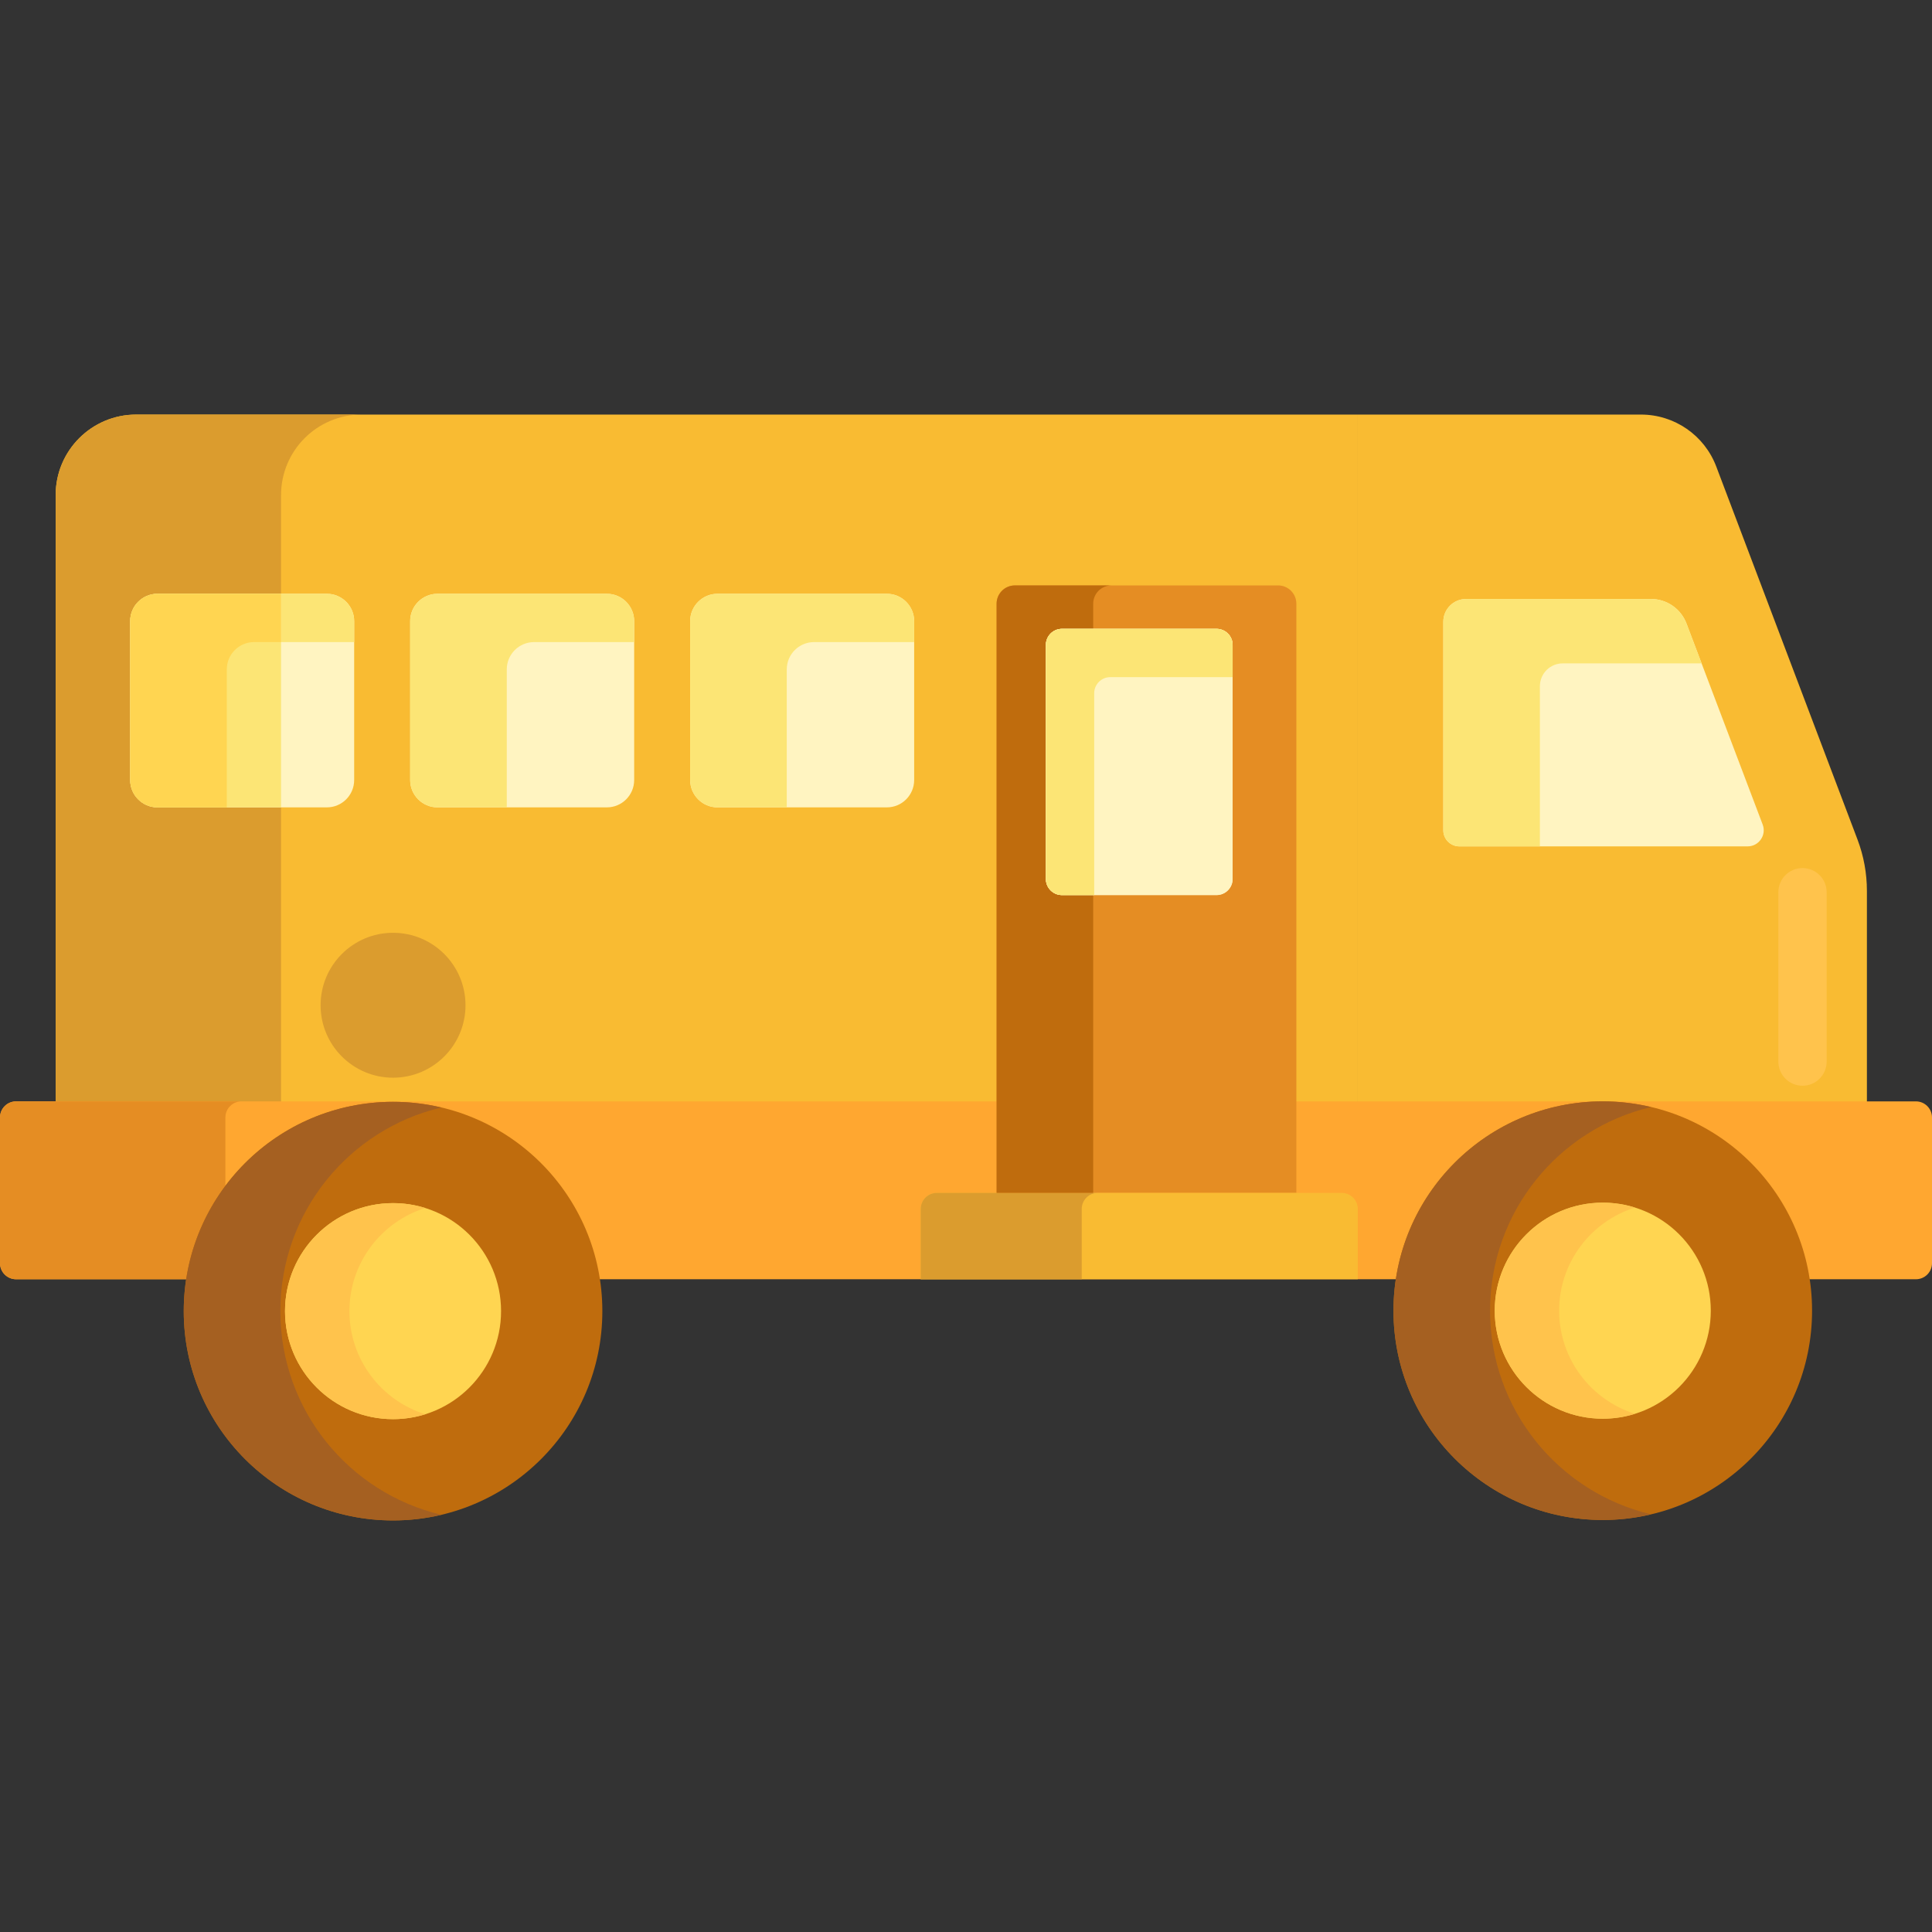 <svg height="480pt" viewBox="0 -103 480 480" width="480pt" xmlns="http://www.w3.org/2000/svg"><rect x="0" y="-103" width="480" height="480" fill="#333333" stroke="none"/><path d="m337.34 214.559h-323.512v-194.559c0-11.047 8.953-20 20-20h303.512zm0 0" fill="#f9bb32"/><path d="m89.828 0h-56c-11.047 0-20 8.953-20 20v194.559h56v-194.559c0-11.047 8.953-20 20-20zm0 0" fill="#db9c2e"/><path d="m337.34 0h70.359c8.312 0 15.758 5.141 18.703 12.914l35.094 92.676c1.543 4.07 2.332 8.391 2.332 12.75v96.219h-126.488zm0 0" fill="#f9bb32"/><path d="m476 214.828h-472c-2.211 0-4-1.789-4-4v-36.195c0-2.207 1.789-4 4-4h472c2.211 0 4 1.793 4 4v36.195c0 2.211-1.789 4-4 4zm0 0" fill="#ffa730"/><path d="m322.078 193.371h-74.477v-146.379c0-2.512 2.035-4.547 4.543-4.547h65.391c2.508 0 4.543 2.035 4.543 4.547zm0 0" fill="#e58d23"/><path d="m220.328 97.59h-42.062c-3.754 0-6.797-3.043-6.797-6.793v-39.484c0-3.75 3.043-6.793 6.797-6.793h42.062c3.75 0 6.793 3.043 6.793 6.793v39.484c0 3.75-3.043 6.793-6.793 6.793zm0 0" fill="#fff4c1"/><path d="m150.766 97.59h-42.066c-3.75 0-6.793-3.043-6.793-6.793v-39.484c0-3.75 3.043-6.793 6.793-6.793h42.066c3.75 0 6.793 3.043 6.793 6.793v39.484c0 3.75-3.043 6.793-6.793 6.793zm0 0" fill="#fff4c1"/><path d="m232.75 193.371h100.59c2.211 0 4 1.789 4 4v17.457h-108.59v-17.457c0-2.207 1.789-4 4-4zm0 0" fill="#f9bb32"/><path d="m81.203 97.59h-42.066c-3.754 0-6.793-3.043-6.793-6.793v-39.484c0-3.75 3.039-6.793 6.793-6.793h42.062c3.754 0 6.793 3.043 6.793 6.793v39.484c0 3.75-3.039 6.793-6.789 6.793zm0 0" fill="#fff4c1"/><path d="m437.934 101.863-18.93-49.949c-1.391-3.672-4.906-6.098-8.828-6.098h-45.93c-3.125 0-5.66 2.539-5.66 5.664v51.801c0 2.207 1.789 4 4 4h71.605c2.797 0 4.734-2.801 3.742-5.418zm0 0" fill="#fff4c1"/><g fill="#fce575"><path d="m69.828 44.523h-30.691c-3.754 0-6.793 3.039-6.793 6.789v39.484c0 3.75 3.043 6.793 6.793 6.793h30.691zm0 0"/><path d="m195.469 63.312c0-3.75 3.043-6.789 6.797-6.789h24.855v-5.211c0-3.75-3.043-6.789-6.793-6.789h-42.062c-3.754 0-6.797 3.039-6.797 6.789v39.484c0 3.75 3.043 6.793 6.797 6.793h17.203zm0 0"/><path d="m125.906 63.312c0-3.75 3.043-6.789 6.793-6.789h24.859v-5.211c0-3.75-3.043-6.789-6.793-6.789h-42.066c-3.75 0-6.793 3.039-6.793 6.789v39.484c0 3.75 3.043 6.793 6.793 6.793h17.207zm0 0"/><path d="m81.203 44.523h-11.375v12h18.164v-5.211c0-3.75-3.039-6.789-6.789-6.789zm0 0"/></g><path d="m63.137 56.523h6.691v-12h-30.691c-.469 0-.926.047-1.371.137-1.77.363-3.289 1.41-4.262 2.859-.734 1.082-1.16 2.387-1.16 3.797v39.48c0 1.41.426 2.715 1.16 3.801.973 1.445 2.492 2.496 4.262 2.855.441.09.898.141 1.371.141h17.207v-34.281c0-3.75 3.039-6.789 6.793-6.789zm0 0" fill="#ffd551"/><path d="m382.586 67.48c0-3.125 2.535-5.664 5.66-5.664h34.512l-3.754-9.902c-1.391-3.668-4.906-6.098-8.832-6.098h-45.926c-3.129 0-5.664 2.539-5.664 5.664v51.801c0 2.207 1.793 4 4 4h20v-39.801zm0 0" fill="#fce575"/><path d="m56 210.828v-36.195c0-2.207 1.793-4 4-4h-56c-2.207 0-4 1.793-4 4v36.195c0 2.207 1.793 4 4 4h56c-2.207 0-4-1.793-4-4zm0 0" fill="#e58d23"/><path d="m149.652 222.746c0 28.723-23.281 52-52 52s-52-23.277-52-52c0-28.719 23.281-52 52-52s52 23.281 52 52zm0 0" fill="#bf6c0d"/><path d="m124.488 222.746c0 14.824-12.016 26.84-26.836 26.84-14.824 0-26.84-12.016-26.84-26.84 0-14.82 12.016-26.836 26.84-26.836 14.82 0 26.836 12.016 26.836 26.836zm0 0" fill="#ffd551"/><path d="m450.203 222.633c0 28.719-23.281 52-52 52s-52-23.281-52-52 23.281-52 52-52 52 23.281 52 52zm0 0" fill="#bf6c0d"/><path d="m425.043 222.633c0 14.824-12.016 26.84-26.84 26.84-14.82 0-26.836-12.016-26.836-26.84 0-14.82 12.016-26.836 26.836-26.836 14.824 0 26.84 12.016 26.84 26.836zm0 0" fill="#ffd551"/><path d="m69.652 222.746c0-24.586 17.07-45.172 40-50.59-3.855-.914-7.867-1.41-12-1.41-28.719 0-52 23.285-52 52 0 28.719 23.281 52 52 52 4.133 0 8.145-.492 12-1.406-22.934-5.418-40-26.004-40-50.594zm0 0" fill="#a56021"/><path d="m370.203 222.633c0-24.586 17.07-45.172 40-50.59-3.852-.914-7.867-1.41-12-1.41-28.719 0-52 23.281-52 52s23.281 52 52 52c4.133 0 8.148-.496 12-1.406-22.93-5.422-40-26.008-40-50.594zm0 0" fill="#a56021"/><path d="m86.812 222.746c0-12.012 7.934-22.207 18.836-25.617-2.527-.793-5.211-1.219-8-1.219-14.797 0-26.836 12.039-26.836 26.836 0 14.801 12.039 26.84 26.836 26.84 2.789 0 5.473-.43 8-1.219-10.902-3.41-18.836-13.605-18.836-25.621zm0 0" fill="#ffc34c"/><path d="m387.363 222.633c0-12.012 7.938-22.207 18.84-25.617-2.527-.793-5.215-1.219-8-1.219-14.801 0-26.84 12.039-26.84 26.836 0 14.801 12.039 26.84 26.84 26.84 2.785 0 5.473-.43 8-1.219-10.902-3.414-18.84-13.609-18.84-25.621zm0 0" fill="#ffc34c"/><path d="m115.652 146.75c0 9.941-8.059 18-18 18s-18-8.059-18-18 8.059-18 18-18 18 8.059 18 18zm0 0" fill="#db9c2e"/><path d="m272.75 193.371h-40c-2.207 0-4 1.793-4 4v17.457h40v-17.457c0-2.211 1.793-4 4-4zm0 0" fill="#db9c2e"/><path d="m276.145 42.449h-24c-2.508 0-4.543 2.035-4.543 4.543v146.379h24v-146.379c0-2.512 2.031-4.543 4.543-4.543zm0 0" fill="#bf6c0d"/><path d="m302.242 119.379h-38.395c-2.211 0-4-1.789-4-4v-58.145c0-2.207 1.789-4 4-4h38.395c2.211 0 4 1.793 4 4v58.145c0 2.211-1.789 4-4 4zm0 0" fill="#fff4c1"/><path d="m271.848 69.234c0-2.207 1.789-4 4-4h30.395v-8c0-2.207-1.789-4-4-4h-38.395c-2.211 0-4 1.793-4 4v58.145c0 2.211 1.789 4 4 4h8zm0 0" fill="#fce575"/><path d="m302.242 119.379h-38.395c-2.211 0-4-1.789-4-4v-58.145c0-2.207 1.789-4 4-4h38.395c2.211 0 4 1.793 4 4v58.145c0 2.211-1.789 4-4 4zm0 0" fill="#fff4c1"/><path d="m271.848 69.234c0-2.207 1.789-4 4-4h30.395v-8c0-2.207-1.789-4-4-4h-38.395c-2.211 0-4 1.793-4 4v58.145c0 2.211 1.789 4 4 4h8zm0 0" fill="#fce575"/><path d="m447.828 166.75c-3.312 0-6-2.688-6-6v-42.082c0-3.312 2.688-6 6-6s6 2.688 6 6v42.082c0 3.312-2.688 6-6 6zm0 0" fill="#ffc34c"/></svg>